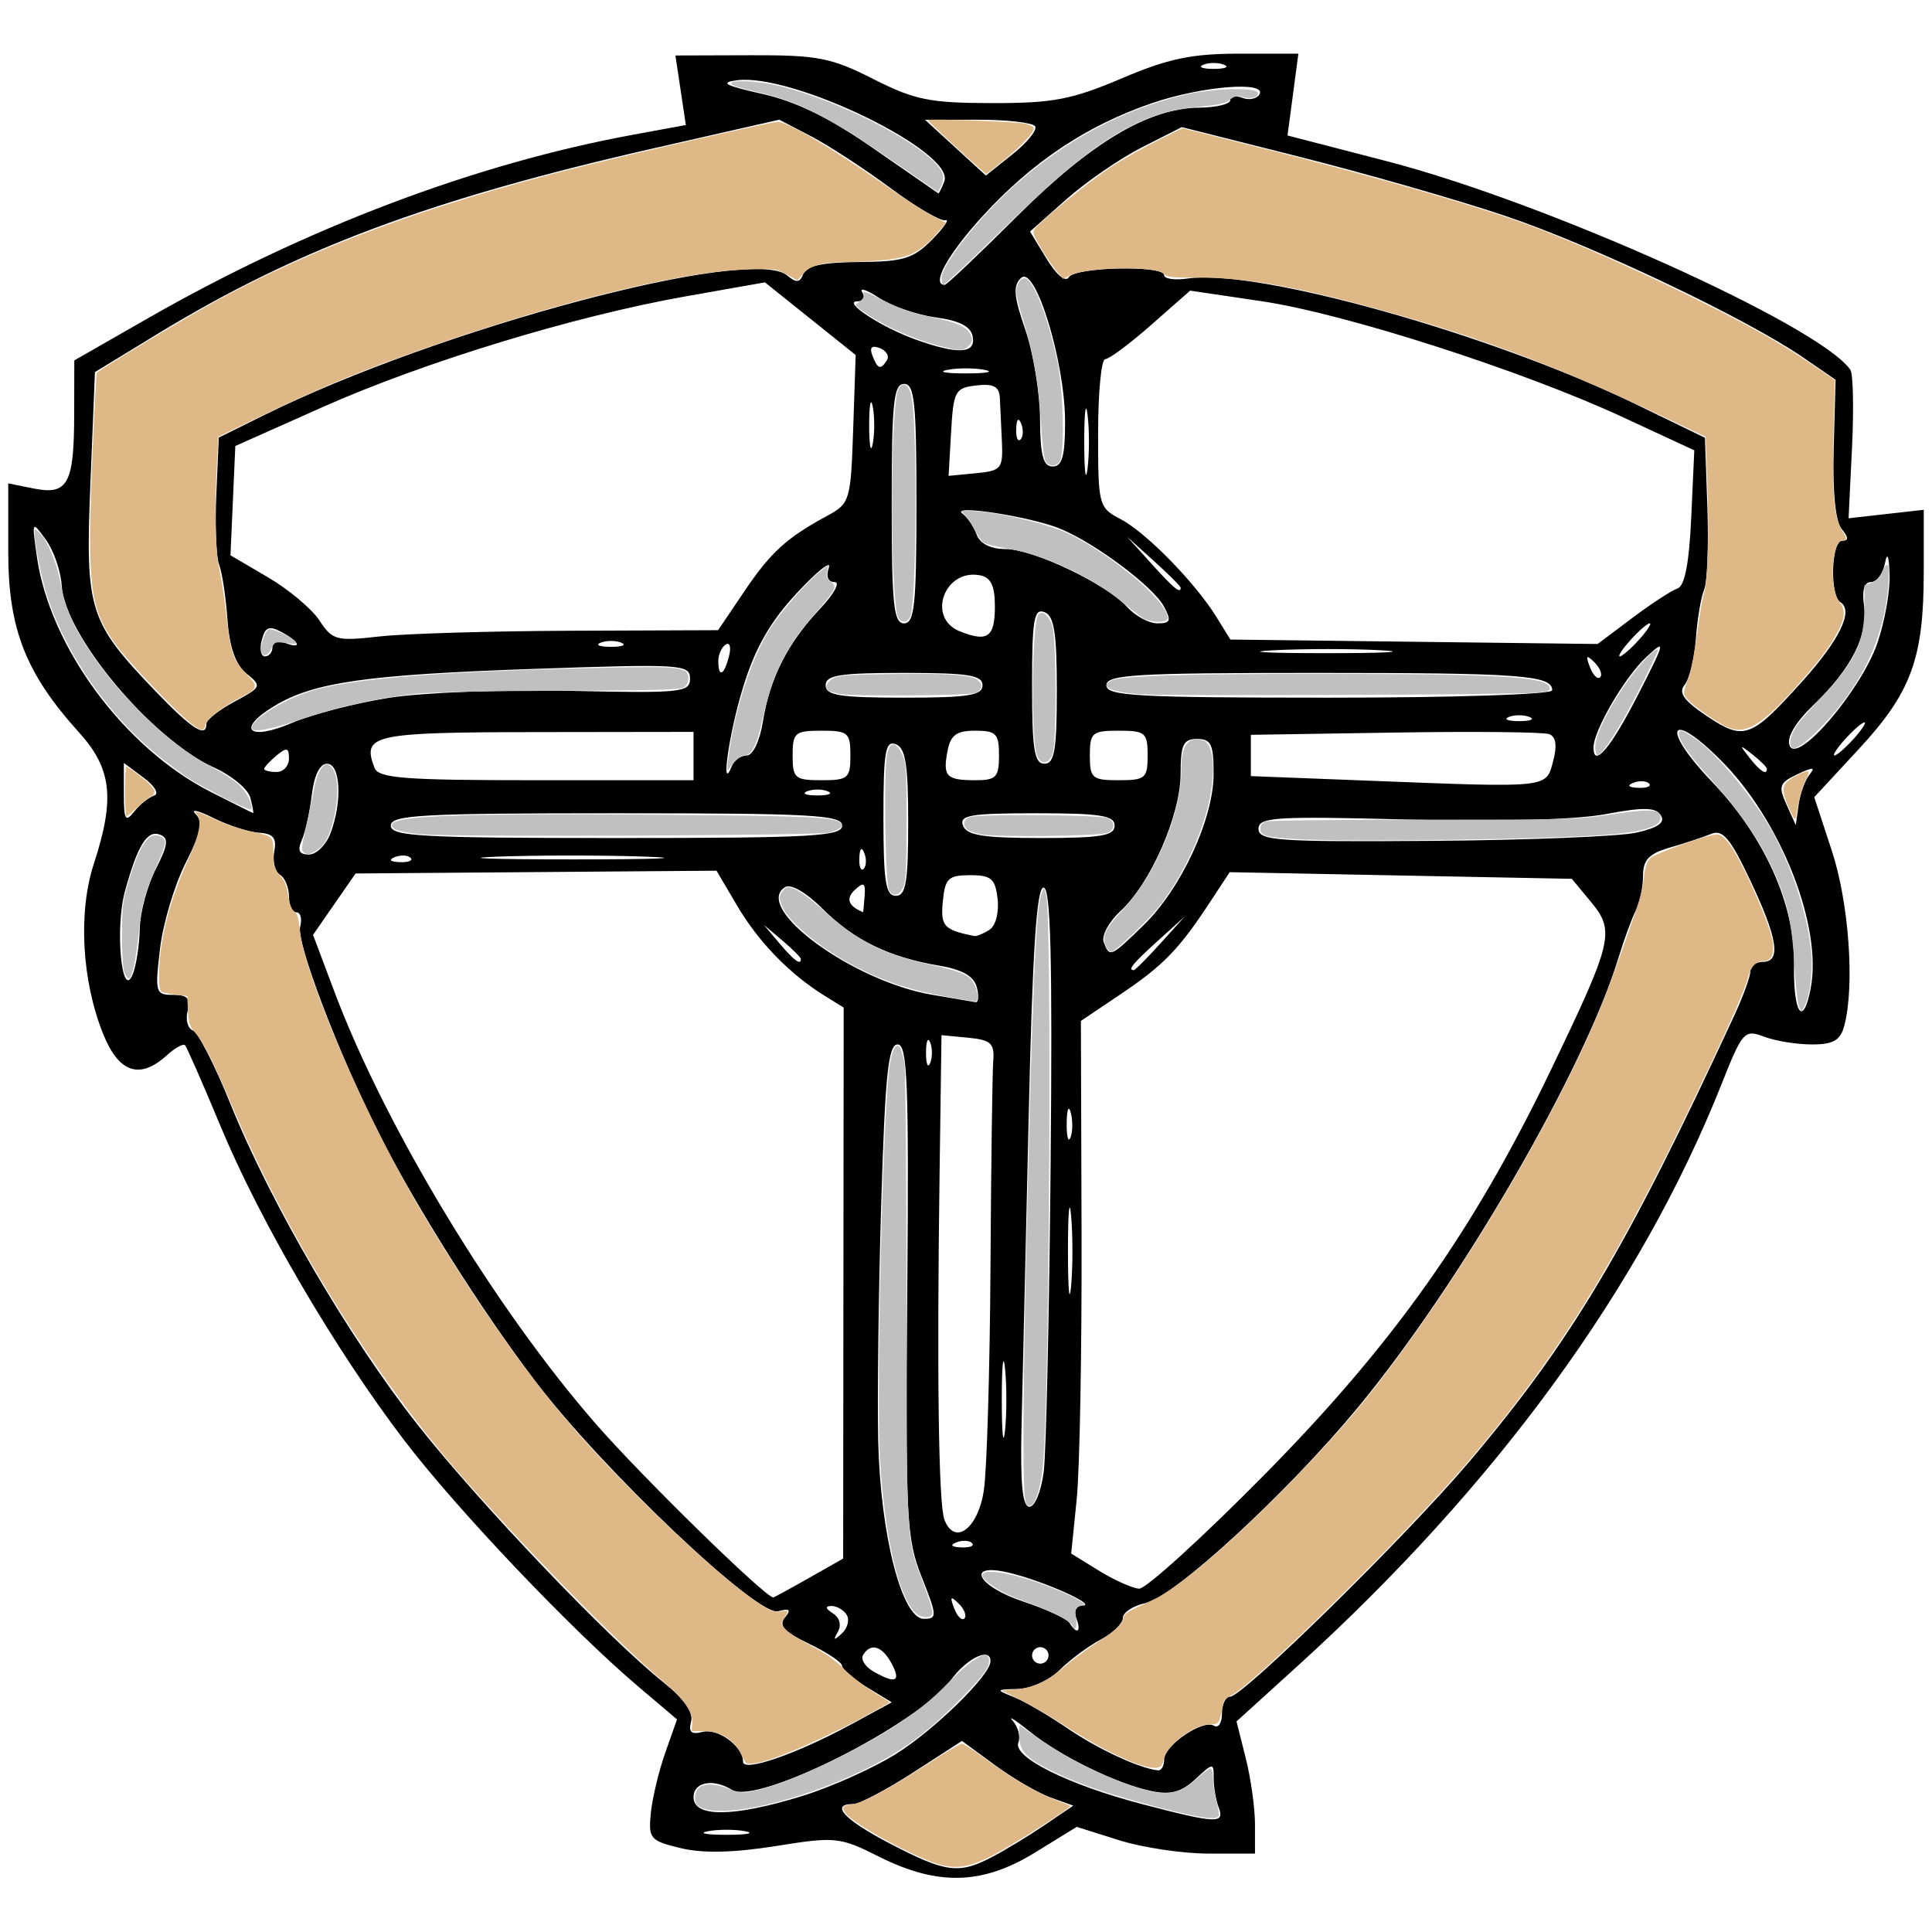 <svg xmlns="http://www.w3.org/2000/svg" width="200" height="200" version="1.1" viewBox="0 0 312 297.333">
    <g fill="black" stroke-width="1.333">
        <path d="m 142,292.521 c -6.419,-3.215 -7.04,-3.279 -16.73,-1.733 -6.81,1.086 -11.767,1.196 -15.333,0.338 -4.949,-1.19 -5.244,-1.534 -4.836,-5.649 0.239,-2.41 1.289,-6.802 2.333,-9.761 l 1.898,-5.38 -6.333,-5.374 C 92.173,255.773 73.693,236.315 65.206,225.166 54.116,210.597 41.998,189.877 35.673,174.667 32.776,167.7 30.168,161.754 29.878,161.453 c -0.29,-0.301 -1.629,0.449 -2.975,1.667 -4.342,3.93 -7.714,2.792 -10.233,-3.453 C 13.205,151.073 12.594,139.989 15.155,132.159 18.593,121.646 18.054,116.806 12.797,110.987 4.145,101.41 1.333,94.26 1.333,81.835 V 70.733 l 4.135,0.827 C 10.932,72.653 11.954,70.801 11.98,59.767 L 12,50.867 23.912,44.05 C 49.395,29.468 76.688,19.133 102.067,14.457 l 8.691,-1.601 -0.842,-5.615 -0.842,-5.615 12.155,-0.038 c 10.82,-0.034 12.995,0.387 19.796,3.837 6.672,3.384 9.103,3.877 19.168,3.892 9.853,0.014 12.892,-0.564 20.927,-3.983 7.522,-3.201 11.313,-4 18.978,-4 h 9.578 l -0.876,6.605 -0.876,6.605 5.038,1.305 c 2.771,0.718 7.738,2.005 11.038,2.861 25.815,6.696 69.869,26.526 74.819,33.678 0.45,0.651 0.569,6.311 0.264,12.579 l -0.555,11.395 6.07,-0.684 6.07,-0.684 v 10.015 c 0,13.977 -2.004,19.457 -10.454,28.584 l -7.231,7.81 2.843,8.66 c 2.772,8.445 3.722,21.854 2.002,28.27 -0.629,2.347 -1.767,3 -5.228,3 -2.433,0 -5.913,-0.566 -7.733,-1.258 -3.155,-1.2 -3.473,-0.844 -6.853,7.667 -13.008,32.754 -36.414,64.87 -68.504,94 l -9.826,8.919 1.492,5.927 c 0.821,3.26 1.492,8.061 1.492,10.67 v 4.743 h -7.549 c -4.152,0 -10.629,-0.971 -14.392,-2.157 l -6.842,-2.157 -6.756,4.157 c -8.474,5.214 -15.681,5.408 -25.127,0.678 z m 18.029,0.131 c 2.143,-1.108 6.012,-3.45 8.596,-5.204 l 4.699,-3.189 -3.663,-1.314 c -2.014,-0.723 -6.058,-3.074 -8.986,-5.224 l -5.323,-3.91 -7.884,5.095 c -4.336,2.802 -8.69,5.095 -9.677,5.095 -3.807,0 -1.48,2.519 5.873,6.358 8.996,4.697 11.135,4.997 16.363,2.294 z m -39.696,-4.259 c -1.65,-0.318 -4.35,-0.318 -6,0 -1.65,0.318 -0.3,0.578 3,0.578 3.3,0 4.65,-0.26 3,-0.578 z m 76.476,-3.835 C 196.364,283.398 196,281.274 196,279.839 c 0,-2.545 -0.073,-2.542 -2.962,0.15 -2.218,2.066 -3.977,2.553 -7,1.936 -5.622,-1.147 -14.755,-5.608 -19.797,-9.667 -2.333,-1.879 -3.538,-2.632 -2.679,-1.674 0.859,0.958 1.26,2.531 0.889,3.496 -0.904,2.356 8.057,6.807 20.011,9.941 11.983,3.141 13.369,3.202 12.347,0.538 z m -67.283,-1.843 c 4.661,-1.44 11.474,-4.492 15.14,-6.782 6.193,-3.867 15.168,-12.637 15.283,-14.933 0.12,-2.405 -3.691,-0.672 -6.309,2.869 -5.388,7.288 -31.361,20.364 -35.441,17.843 C 115.167,279.837 112,280.439 112,282.889 c 0,3.312 6.452,3.247 17.526,-0.175 z m 7.935,-11.58 6.543,-3.561 -4.002,-2.434 c -2.201,-1.339 -4.009,-2.893 -4.018,-3.454 -0.008,-0.561 -2.404,-2.164 -5.323,-3.562 -4.007,-1.92 -4.965,-2.956 -3.909,-4.228 1.063,-1.28 0.792,-1.527 -1.128,-1.025 -3.31,0.866 -28.221,-22.765 -39.193,-37.177 C 77.692,204.211 67.122,187.456 61.113,175.559 54.639,162.741 47.824,144.825 48.474,142.333 48.809,141.05 48.54,140 47.875,140 c -0.665,0 -1.209,-1.165 -1.209,-2.588 0,-1.423 -0.657,-2.994 -1.459,-3.49 -0.802,-0.496 -1.214,-2.181 -0.915,-3.746 0.417,-2.182 -0.151,-2.887 -2.442,-3.03 -1.642,-0.102 -4.978,-1.18 -7.413,-2.395 -2.435,-1.215 -3.714,-1.495 -2.841,-0.622 1.227,1.227 0.853,3.036 -1.65,7.974 -1.78,3.513 -3.629,9.727 -4.109,13.808 -0.831,7.069 -0.73,7.421 2.134,7.421 2.316,0 2.851,0.592 2.331,2.581 -0.371,1.419 0.01,2.843 0.846,3.164 0.837,0.321 3.547,5.61 6.023,11.753 6.544,16.234 19.279,38.037 30.473,52.172 10.166,12.836 30.643,34.275 39.458,41.312 3.332,2.659 4.895,4.874 4.502,6.377 -0.445,1.703 0.035,2.136 1.848,1.662 2.492,-0.652 6.545,2.336 6.545,4.824 0,1.739 8.686,-1.268 17.461,-6.044 z M 188,276.82 c 0,-2.292 6.272,-6.555 8.038,-5.463 0.713,0.44 1.296,-0.435 1.296,-1.945 0,-1.51 0.592,-2.745 1.315,-2.745 2.054,0 28.332,-25.803 38.528,-37.832 16.64,-19.632 25.503,-34.551 42.958,-72.314 1.393,-3.014 2.533,-6.164 2.533,-7 0,-0.836 0.9,-1.521 2,-1.521 3.006,0 2.433,-3.747 -2.01,-13.139 -3.244,-6.857 -4.451,-8.291 -6.332,-7.522 -1.278,0.523 -4.274,1.514 -6.657,2.202 -3.379,0.976 -4.333,1.975 -4.333,4.54 0,1.809 -0.526,4.331 -1.17,5.604 -0.643,1.273 -1.901,4.715 -2.794,7.649 -5.502,18.062 -25.522,52.608 -42.095,72.64 -11.441,13.829 -29.608,30.562 -34.274,31.569 -2.017,0.435 -3.667,1.515 -3.667,2.399 0,0.884 -1.613,2.459 -3.584,3.5 -1.971,1.041 -4.944,3.242 -6.606,4.892 -1.662,1.65 -4.699,3.038 -6.749,3.085 -3.619,0.082 -3.638,0.12 -0.661,1.315 1.686,0.677 5.586,2.95 8.667,5.051 4.924,3.359 11.61,6.463 14.6,6.778 0.55,0.058 1,-0.726 1,-1.741 z m -44,-15.487 c -1.534,-2.866 -3.371,-3.429 -4.616,-1.415 -0.425,0.688 0.289,1.87 1.588,2.626 3.622,2.109 4.596,1.719 3.028,-1.211 z m 25.333,-1.333 c 0,-0.733 -0.6,-1.333 -1.333,-1.333 -0.733,0 -1.333,0.6 -1.333,1.333 0,0.733 0.6,1.333 1.333,1.333 0.733,0 1.333,-0.6 1.333,-1.333 z m -32.595,-6.551 c -0.493,-0.797 -1.61,-1.44 -2.484,-1.429 -1.044,0.013 -0.959,0.419 0.25,1.184 1.088,0.689 1.416,1.904 0.804,2.98 -0.799,1.405 -0.653,1.465 0.646,0.265 0.924,-0.853 1.276,-2.203 0.784,-3 z m 37.077,0.55 c -0.446,-1.163 -0.011,-2.022 1.042,-2.052 2.388,-0.069 -6.335,-3.961 -11.857,-5.29 -7.199,-1.733 -5.272,2.15 2.318,4.671 3.658,1.215 6.993,2.763 7.412,3.44 1.204,1.948 1.931,1.433 1.086,-0.769 z m -24.956,-6.619 c -2.486,-6.259 -2.645,-9.403 -2.342,-46.381 0.273,-33.366 0.027,-39.667 -1.552,-39.667 -1.521,0 -2.024,4.859 -2.656,25.667 -0.429,14.117 -0.648,31.367 -0.488,38.333 0.349,15.178 3.83,28.762 7.371,28.762 2.18,0 2.158,-0.445 -0.332,-6.714 z m 5.972,4.263 c -1.317,-1.307 -1.47,-1.154 -0.746,0.746 0.501,1.315 1.246,2.055 1.657,1.644 0.411,-0.411 8.6e-4,-1.486 -0.91,-2.391 z m -24.22,-4.131 5.551,-3.153 0.043,-44.489 0.043,-44.489 -3.125,-1.94 c -5.588,-3.469 -10.627,-8.658 -14.055,-14.471 l -3.358,-5.696 -29.144,0.225 -29.144,0.225 -3.435,4.957 -3.435,4.957 3.453,9.18 c 8.258,21.955 25.961,51.197 42.325,69.914 7.492,8.57 27.07,27.718 28.532,27.908 0.108,0.014 2.695,-1.393 5.748,-3.128 z m 73.41,-16.514 c 21.031,-21.297 33.922,-39.503 46.493,-65.667 9.955,-20.719 10.326,-22.287 6.392,-27.038 l -3.068,-3.705 -27.627,-0.537 -27.627,-0.537 -3.226,4.909 c -4.976,7.572 -7.503,10.169 -14.414,14.817 l -6.388,4.296 0.106,34.231 c 0.058,18.827 -0.294,38.181 -0.784,43.008 l -0.89,8.777 4.505,2.779 c 2.478,1.529 5.387,2.829 6.464,2.89 1.077,0.061 10.106,-8.14 20.063,-18.223 z m -47.05,10.861 c -0.443,-0.443 -1.593,-0.49 -2.556,-0.105 -1.064,0.426 -0.748,0.742 0.806,0.806 1.406,0.058 2.193,-0.257 1.75,-0.7 z m 1.916,-8.545 c 0.488,-3.29 0.969,-19.483 1.067,-35.983 0.099,-16.5 0.299,-31.5 0.445,-33.333 0.227,-2.85 -0.36,-3.394 -4.045,-3.75 l -4.312,-0.416 -0.31,22.416 c -0.449,32.47 -0.159,53.385 0.776,55.82 1.655,4.313 5.453,1.482 6.379,-4.755 z m 9.666,-2.983 c 0.395,-3.117 0.898,-25.617 1.118,-50 C 169.97,147.287 169.677,136 168.521,136 c -1.122,0 -1.786,10.244 -2.399,37 -0.466,20.35 -0.984,42.851 -1.152,50.001 -0.218,9.326 0.144,13.001 1.281,13 0.872,-7.2e-4 1.908,-2.551 2.302,-5.668 z m -6.25,-16.667 c -0.288,-2.75 -0.523,-0.5 -0.523,5 0,5.5 0.235,7.75 0.523,5 0.288,-2.75 0.288,-7.25 0,-10 z M 172.976,189 c -0.281,-3.117 -0.51,-0.567 -0.51,5.667 0,6.233 0.23,8.783 0.51,5.667 0.281,-3.117 0.281,-8.217 0,-11.333 z m -0.052,-16.641 C 172.586,171.061 172.287,171.8 172.26,174 c -0.027,2.2 0.249,3.261 0.615,2.359 0.365,-0.903 0.387,-2.703 0.05,-4 z M 150.216,161 c -0.37,-0.917 -0.673,-0.167 -0.673,1.667 0,1.833 0.303,2.583 0.673,1.667 0.37,-0.917 0.37,-2.417 0,-3.333 z m 142.185,-8.667 c 1.95,-10.033 -4.793,-27.181 -14.51,-36.899 -8.407,-8.408 -9.739,-5.202 -1.437,3.462 8.468,8.838 13.423,19.835 13.263,29.437 -0.133,7.987 1.451,10.347 2.684,4 z m -134.657,-0.238 c -0.466,-1.783 -2.328,-2.851 -6.073,-3.484 -8.12,-1.372 -13.75,-4.112 -18.775,-9.136 -2.645,-2.645 -5.178,-4.126 -6.091,-3.561 -5.355,3.309 10.905,15.233 23.731,17.403 3.371,0.57 6.523,1.107 7.005,1.194 0.481,0.086 0.573,-1 0.203,-2.415 z M 22.573,142.615 c 0.052,-2.595 1.212,-6.912 2.579,-9.593 1.997,-3.916 2.132,-5.011 0.687,-5.566 -2.075,-0.796 -3.622,1.705 -5.666,9.16 -1.637,5.972 -0.493,17.875 1.282,13.336 0.563,-1.44 1.066,-4.741 1.117,-7.336 z M 187.417,145 191.333,140.667 187,144.583 c -4.039,3.65 -4.946,4.751 -3.916,4.751 0.229,0 2.179,-1.95 4.333,-4.333 z m -58.084,2.54 c 0,-0.253 -1.35,-1.603 -3,-3 l -3,-2.54 2.54,3 c 2.387,2.819 3.46,3.607 3.46,2.54 z m 55.327,-5.446 c 6.083,-5.908 11.31,-17.18 11.327,-24.427 0.011,-4.782 -0.403,-5.667 -2.654,-5.667 -2.246,0 -2.669,0.893 -2.68,5.667 -0.015,6.651 -4.845,17.66 -9.714,22.142 -1.877,1.728 -3.093,3.978 -2.7,5 0.969,2.526 1.067,2.485 6.421,-2.715 z m -24.887,0.741 c 1.007,-0.639 1.583,-2.79 1.333,-4.98 C 160.73,134.558 160.087,134 156.667,134 c -3.516,0 -4.05,0.511 -4.409,4.221 -0.39,4.024 0.141,4.61 5.076,5.604 0.367,0.074 1.465,-0.372 2.44,-0.99 z m -20.142,-5.475 c 0.161,-2.131 -0.142,-2.324 -1.569,-1 -1.524,1.414 -1.08,2.631 1.32,3.62 0.027,0.011 0.139,-1.168 0.248,-2.62 z m 7.035,-11.884 c 0,-9.31 -0.43,-12.022 -2,-12.625 -1.691,-0.649 -2,1.183 -2,11.857 0,10.333 0.363,12.625 2,12.625 1.628,0 2,-2.206 2,-11.857 z m -7.089,4.941 c -0.426,-1.064 -0.742,-0.748 -0.806,0.806 -0.058,1.406 0.257,2.193 0.7,1.75 0.443,-0.443 0.49,-1.593 0.105,-2.556 z m -73.272,0.778 C 65.862,130.751 64.713,130.704 63.75,131.089 c -1.064,0.426 -0.748,0.742 0.806,0.806 1.406,0.058 2.193,-0.257 1.75,-0.7 z m 37.96,-0.189 c -6.82,-0.242 -17.62,-0.241 -24,0.003 -6.38,0.244 -0.799,0.442 12.401,0.441 13.2,-0.001 18.42,-0.201 11.599,-0.443 z M 53.366,127.247 C 55.306,122.144 55.001,116 52.807,116 c -1.155,0 -2.084,1.894 -2.451,5 -0.325,2.75 -1.052,6.05 -1.616,7.333 -0.741,1.688 -0.423,2.333 1.151,2.333 1.197,0 2.761,-1.539 3.476,-3.42 z M 264.293,127.124 c 3.479,-0.789 4.649,-1.622 3.92,-2.793 -0.813,-1.305 -2.763,-1.346 -8.96,-0.185 -4.864,0.911 -17.201,1.244 -31.968,0.863 -21.439,-0.553 -24.047,-0.388 -24.046,1.519 0.001,1.902 3.111,2.116 28.048,1.93 15.425,-0.115 30.278,-0.715 33.005,-1.333 z M 136,126 c 0,-1.729 -4.938,-2 -36.444,-2 -31.506,0 -36.444,0.271 -36.444,2 0,1.729 4.938,2 36.444,2 C 131.062,128 136,127.729 136,126 Z m 44,0 c 0,-1.637 -2.292,-2 -12.625,-2 -10.674,0 -12.506,0.309 -11.857,2 0.603,1.57 3.315,2 12.625,2 C 177.794,128 180,127.628 180,126 Z M 24.877,121.153 c 0.871,-0.275 0.145,-1.53 -1.667,-2.882 L 20,115.876 v 4.984 c 0,4.219 0.256,4.661 1.667,2.882 0.917,-1.156 2.361,-2.32 3.21,-2.588 z m 267.348,-3.407 c 1.005,-1.224 0.554,-1.234 -1.967,-0.044 -2.901,1.369 -3.1,1.92 -1.764,4.878 l 1.506,3.335 0.461,-3.291 c 0.254,-1.81 1.047,-4.005 1.764,-4.878 z M 40.426,121.483 C 40.064,120.099 37.424,117.91 34.561,116.619 24.567,112.112 10.454,95.269 9.969,87.268 9.826,84.913 8.673,81.565 7.408,79.827 5.13,76.698 5.116,76.727 5.973,82.667 8.072,97.202 20.113,113.473 34,120.539 c 3.667,1.866 6.76,3.407 6.875,3.426 0.115,0.019 -0.088,-1.098 -0.45,-2.482 z m 93.241,-1.033 c -0.917,-0.37 -2.417,-0.37 -3.333,0 -0.917,0.37 -0.167,0.673 1.667,0.673 1.833,0 2.583,-0.303 1.667,-0.673 z m 117.151,-4.862 c 0.665,-2.506 0.458,-3.95 -0.625,-4.366 -0.89,-0.342 -12.098,-0.457 -24.906,-0.255 L 202,111.333 V 114.667 118 l 19.333,0.752 c 29.069,1.131 28.323,1.211 29.484,-3.164 z m 15.488,3.606 c -0.443,-0.443 -1.593,-0.49 -2.556,-0.105 -1.064,0.426 -0.748,0.742 0.806,0.806 1.406,0.058 2.193,-0.257 1.75,-0.7 z M 112,114.763 v -3.903 l -25.425,0.034 c -26.478,0.036 -28.152,0.406 -26.092,5.772 0.645,1.681 4.817,2 26.143,2 H 112 Z m 25.333,-0.097 c 0,-3.683 -0.37,-4 -4.667,-4 -4.296,0 -4.667,0.317 -4.667,4 0,3.683 0.37,4 4.667,4 4.296,0 4.667,-0.317 4.667,-4 z m 24,0 c 0,-3.52 -0.462,-4 -3.845,-4 -3.032,0 -3.978,0.698 -4.476,3.302 -0.783,4.098 -0.203,4.698 4.543,4.698 3.309,0 3.778,-0.497 3.778,-4 z m 24,0 c 0,-3.683 -0.37,-4 -4.667,-4 -4.296,0 -4.667,0.317 -4.667,4 0,3.683 0.37,4 4.667,4 4.296,0 4.667,-0.317 4.667,-4 z m -138.667,0.503 c 0,-1.772 -0.362,-1.863 -2,-0.503 -1.1,0.913 -2,1.886 -2,2.163 0,0.277 0.9,0.503 2,0.503 1.1,0 2,-0.973 2,-2.163 z m 73.941,-0.503 c 0.981,0 2.094,-2.348 2.594,-5.473 1.117,-6.988 4.023,-12.728 9.21,-18.193 2.262,-2.383 3.33,-4.333 2.375,-4.333 -1.072,0 -1.43,-0.893 -0.933,-2.333 0.442,-1.283 -1.884,0.564 -5.17,4.106 -4.321,4.657 -6.718,8.848 -8.662,15.14 -2.313,7.487 -3.734,17.536 -1.804,12.754 0.37,-0.917 1.446,-1.667 2.391,-1.667 z m 164.726,2.163 c 0,-0.277 -1.05,-1.327 -2.333,-2.333 -2.115,-1.659 -2.162,-1.611 -0.503,0.503 1.742,2.221 2.837,2.927 2.837,1.83 z M 170.667,104.143 c 0,-9.31 -0.43,-12.022 -2,-12.625 -1.691,-0.649 -2,1.183 -2,11.857 0,10.333 0.363,12.625 2,12.625 1.628,0 2,-2.206 2,-11.857 z m 93.892,0.66 c 4.423,-8.654 4.499,-9.009 1.275,-6 -3.482,3.249 -8.5,11.863 -8.5,14.589 0,3.397 2.8,0.068 7.225,-8.589 z m 38.645,-8.358 c 1.172,-3.439 2.049,-8.396 1.949,-11.015 -0.119,-3.112 -0.382,-3.723 -0.759,-1.762 -0.318,1.65 -1.332,3 -2.254,3 -1.087,0 -1.479,1.344 -1.115,3.824 0.697,4.749 -2.052,10.154 -8.139,16.004 -2.97,2.854 -4.386,5.253 -3.879,6.573 1.216,3.17 11.594,-8.98 14.198,-16.623 z M 299.333,112 c 1.327,-1.467 2.113,-2.667 1.747,-2.667 -0.367,0 -1.753,1.2 -3.08,2.667 -1.327,1.467 -2.113,2.667 -1.747,2.667 0.367,0 1.753,-1.2 3.08,-2.667 z M 62.815,105.36 c 5.433,-0.861 18.545,-1.366 29.235,-1.127 18.004,0.403 19.383,0.261 19.381,-1.989 -0.002,-2.285 -1.409,-2.375 -24.716,-1.576 -27.568,0.945 -36.077,2.157 -42.481,6.052 -6.175,3.755 -4.052,5.679 2.954,2.676 3.177,-1.362 10.209,-3.178 15.628,-4.036 z m 228.196,-2.616 c 6.101,-6.786 8.37,-11.479 6.198,-12.822 -1.746,-1.079 -1.489,-9.923 0.288,-9.923 1.066,0 1.041,-0.549 -0.087,-1.908 -1.003,-1.209 -1.473,-5.974 -1.283,-13 l 0.301,-11.092 -5.214,-3.588 C 281.965,44.047 257.045,32.213 242.885,27.462 235.306,24.919 220.497,20.669 209.977,18.017 l -19.127,-4.822 -6.425,3.257 c -3.534,1.791 -9.049,5.586 -12.256,8.433 l -5.831,5.176 2.684,4.413 c 1.58,2.599 3.051,3.819 3.576,2.969 C 173.632,35.772 188,35.453 188,37.102 c 0,0.606 1.73,0.849 3.844,0.538 11.13,-1.634 48.944,8.964 72.156,20.221 l 11.333,5.497 0.391,11.209 c 0.215,6.165 -0.019,12.159 -0.52,13.321 -0.501,1.161 -1.102,4.72 -1.336,7.908 -0.234,3.188 -1.054,6.555 -1.822,7.48 -1.044,1.258 -0.131,2.532 3.611,5.041 5.979,4.008 7.104,3.6 15.352,-5.574 z M 33.333,109.543 c 0,-0.618 2.039,-2.221 4.53,-3.563 4.392,-2.365 4.451,-2.504 1.943,-4.543 -1.771,-1.44 -2.742,-4.208 -3.076,-8.77 -0.268,-3.667 -0.872,-7.626 -1.341,-8.799 -0.469,-1.173 -0.674,-6.273 -0.455,-11.333 l 0.399,-9.201 7.333,-3.634 C 70.854,45.732 121.224,32.263 127.083,37.126 c 1.532,1.271 2.088,1.221 2.648,-0.24 0.496,-1.292 3.204,-1.866 8.999,-1.907 7.166,-0.051 8.762,-0.539 11.78,-3.601 1.92,-1.948 2.89,-3.364 2.157,-3.146 -0.733,0.218 -4.741,-2.132 -8.905,-5.223 -4.164,-3.091 -9.9,-6.833 -12.746,-8.316 l -5.174,-2.697 -20.085,4.574 C 69.388,24.853 47.872,32.902 25.333,46.655 l -10,6.102 -0.733,17.954 c -0.84,20.562 -0.284,22.331 10.553,33.621 5.861,6.106 8.18,7.583 8.18,5.21 z M 247,108.45 c -0.917,-0.37 -2.417,-0.37 -3.333,0 -0.917,0.37 -0.167,0.673 1.667,0.673 1.833,0 2.583,-0.303 1.667,-0.673 z m -88.333,-5.117 c 0,-1.637 -2.296,-2 -12.667,-2 -10.37,0 -12.667,0.363 -12.667,2 0,1.637 2.296,2 12.667,2 10.37,0 12.667,-0.363 12.667,-2 z m 92,0.809 c 0,-2.439 -5.02,-2.809 -38.109,-2.809 -29.236,0 -33.891,0.275 -33.891,2 0,1.728 4.889,2 36,2 20.236,0 36,-0.521 36,-1.191 z m 6.832,-4.498 c -1.317,-1.307 -1.47,-1.154 -0.746,0.746 0.501,1.315 1.246,2.055 1.657,1.644 0.411,-0.411 8.5e-4,-1.486 -0.91,-2.391 z M 117.72,98.665 c 0.384,-1.468 0.154,-2.332 -0.511,-1.921 C 116.544,97.154 116,98.355 116,99.412 c 0,2.76 0.906,2.366 1.72,-0.747 z M 44,97.191 c 0,-0.812 0.9,-1.131 2,-0.709 2.845,1.092 2.479,-0.132 -0.519,-1.737 -2.029,-1.086 -2.654,-0.836 -3.209,1.286 -0.379,1.449 -0.145,2.635 0.519,2.635 C 43.456,98.667 44,98.002 44,97.191 Z m 179.055,0.49 c -4.553,-0.26 -12.353,-0.261 -17.333,-0.004 -4.981,0.257 -1.255,0.47 8.278,0.472 9.533,0.002 13.608,-0.208 9.055,-0.468 z m 41.611,-1.681 c 1.327,-1.467 2.113,-2.667 1.747,-2.667 -0.367,0 -1.753,1.2 -3.08,2.667 -1.327,1.467 -2.113,2.667 -1.747,2.667 0.367,0 1.753,-1.2 3.08,-2.667 z m -164.333,0.45 c -0.917,-0.37 -2.417,-0.37 -3.333,0 -0.917,0.37 -0.167,0.673 1.667,0.673 1.833,0 2.583,-0.303 1.667,-0.673 z m 170.569,-8.751 c 1.164,-0.388 1.884,-4.105 2.217,-11.442 l 0.494,-10.867 -11.371,-5.278 c -16.343,-7.585 -45.025,-16.805 -58.477,-18.798 l -11.569,-1.714 -6.286,5.533 c -3.457,3.043 -6.801,5.533 -7.431,5.533 -0.63,0 -1.146,5.385 -1.146,11.966 0,11.698 0.082,12.009 3.667,13.89 4.101,2.152 12.013,10.24 15.443,15.785 l 2.252,3.641 29.653,0.359 29.653,0.359 5.59,-4.197 c 3.074,-2.308 6.365,-4.455 7.313,-4.771 z m -178.586,6.827 23.65,-0.089 4.197,-6.219 c 4.297,-6.367 6.83,-8.678 13.444,-12.265 3.654,-1.982 3.786,-2.423 4.175,-14 l 0.402,-11.954 -7.325,-5.867 -7.325,-5.867 -12.767,2.255 C 92.789,43.696 68.422,51.131 52,58.452 l -14,6.241 -0.391,8.826 -0.391,8.826 6.067,3.556 c 3.337,1.956 7.074,5.093 8.305,6.971 2.089,3.189 2.73,3.36 9.657,2.579 4.08,-0.46 18.061,-0.877 31.068,-0.926 z m 68.35,-3.952 c 0,-3.307 -0.65,-4.662 -2.397,-4.999 -5.768,-1.111 -8.658,6.888 -3.269,9.046 4.491,1.798 5.667,0.958 5.667,-4.047 z M 148,74 c 0,-16.296 -0.314,-19.333 -2,-19.333 -1.686,0 -2,3.037 -2,19.333 0,16.296 0.314,19.333 2,19.333 1.686,0 2,-3.037 2,-19.333 z m 39.978,16.625 c -1.704,-3.184 -10.932,-10.126 -16.666,-12.537 -4.667,-1.962 -18.004,-4.042 -15.881,-2.476 0.787,0.58 1.818,2.105 2.291,3.388 0.543,1.471 2.258,2.333 4.641,2.333 4.475,0 16.276,5.619 19.664,9.363 1.313,1.45 3.515,2.637 4.893,2.637 2.107,0 2.275,-0.432 1.057,-2.709 z m 2.689,-3.042 c 0,-0.229 -1.95,-2.179 -4.333,-4.333 L 182,79.333 l 3.916,4.333 c 3.65,4.039 4.751,4.946 4.751,3.916 z M 175.631,59.667 c -0.296,-2.383 -0.538,-0.433 -0.538,4.333 0,4.767 0.242,6.717 0.538,4.333 0.296,-2.383 0.296,-6.283 0,-8.667 z m -13.832,4.333 c -0.111,-2.567 -0.26,-5.757 -0.333,-7.089 -0.1,-1.832 -1.025,-2.319 -3.799,-2 -3.427,0.394 -3.693,0.886 -4.073,7.512 l -0.406,7.09 4.406,-0.423 c 4.112,-0.395 4.393,-0.735 4.205,-5.09 z M 172,60.807 c 0,-9.689 -4.804,-25.407 -7.108,-23.255 -1.328,1.241 -1.191,2.931 0.677,8.335 1.289,3.728 2.363,10.229 2.387,14.446 0.034,5.907 0.503,7.667 2.044,7.667 1.531,0 2,-1.688 2,-7.193 z m -31.059,-2.474 c -0.318,-1.65 -0.578,-0.3 -0.578,3 0,3.3 0.26,4.65 0.578,3 0.318,-1.65 0.318,-4.35 0,-6 z m 23.97,2.75 c -0.426,-1.064 -0.742,-0.748 -0.806,0.806 -0.058,1.406 0.257,2.193 0.7,1.75 0.443,-0.443 0.49,-1.593 0.105,-2.556 z M 159,52.392 c -1.65,-0.318 -4.35,-0.318 -6,0 -1.65,0.318 -0.3,0.578 3,0.578 3.3,0 4.65,-0.26 3,-0.578 z m -15.753,-1.586 c 0.406,-0.656 -0.128,-1.526 -1.187,-1.932 -1.284,-0.493 -1.678,-0.095 -1.183,1.194 0.859,2.24 1.348,2.392 2.37,0.738 z m 13.833,-3.806 c -0.31,-1.613 -2.139,-2.56 -5.925,-3.067 -3.012,-0.403 -7.128,-1.816 -9.147,-3.138 -2.019,-1.323 -3.261,-1.743 -2.761,-0.933 0.5,0.809 0.141,1.472 -0.799,1.472 -2.508,0 3.913,4.199 9.447,6.177 6.851,2.449 9.723,2.289 9.185,-0.51 z m 7.158,-19.402 c 11.956,-11.928 21.229,-17.457 29.424,-17.544 2.748,-0.029 4.998,-0.568 5.001,-1.196 0.003,-0.628 0.885,-0.805 1.962,-0.392 1.077,0.413 2.312,0.177 2.745,-0.524 1.385,-2.241 -9.311,-1.381 -17.386,1.397 -10.531,3.623 -19.305,9.482 -27.3,18.23 -5.646,6.178 -8.356,11.097 -6.112,11.097 0.314,0 5.564,-4.981 11.667,-11.069 z m -11.739,-5.643 c 1.81,-4.718 -24.391,-17.496 -33.484,-16.33 -2.858,0.367 -1.94,0.861 4.105,2.21 5.439,1.214 10.866,3.88 18,8.843 5.617,3.908 10.299,7.154 10.404,7.214 0.105,0.06 0.544,-0.812 0.975,-1.936 z m 14.67,-8.887 C 166.806,12.481 162.654,12 157.941,12 h -8.568 l 4.918,4.507 4.918,4.507 4.31,-3.439 c 2.371,-1.892 4.013,-3.92 3.65,-4.507 z m 30.497,-9.951 c -0.917,-0.37 -2.417,-0.37 -3.333,0 -0.917,0.37 -0.167,0.673 1.667,0.673 1.833,0 2.583,-0.303 1.667,-0.673 z"/>
    </g>
    <g fill="burlywood" fill-opacity="1" fill-rule="evenodd" stroke-width="0.365">
        <path d="m 278.912,110.086 c -1.639,-0.739 -5.233,-3.235 -6.272,-4.354 -0.907,-0.978 -0.906,-1.027 0.142,-3.889 0.33,-0.901 0.919,-4.062 1.309,-7.023 0.39,-2.962 0.888,-5.84 1.108,-6.397 0.583,-1.478 0.82,-9.823 0.511,-18.048 l -0.269,-7.169 -4.802,-2.285 c -18.806,-8.951 -30.338,-13.367 -47.193,-18.071 -13.839,-3.863 -22.283,-5.373 -29.905,-5.349 -4.359,0.014 -5.15,-0.072 -5.536,-0.599 -0.926,-1.267 -12.245,-1.156 -14.99,0.147 l -1.352,0.642 -1.05,-1.256 c -0.577,-0.691 -1.714,-2.375 -2.527,-3.742 -1.257,-2.114 -1.405,-2.572 -0.997,-3.064 1.229,-1.48 8.737,-7.605 11.92,-9.722 1.95,-1.297 5.435,-3.298 7.746,-4.446 l 4.201,-2.088 11.871,2.984 c 18.871,4.744 35.439,9.493 43.64,12.509 6.644,2.443 16.287,6.668 25.585,11.21 9.819,4.796 15.032,7.7 20.528,11.434 l 3.732,2.535 -0.22,8.831 c -0.238,9.573 0.098,13.396 1.354,15.429 0.864,1.398 0.885,1.62 0.15,1.62 -1.774,0 -2.255,7.608 -0.621,9.817 1.052,1.423 1.038,2.571 -0.061,4.714 -1.294,2.525 -2.989,4.776 -6.957,9.232 -5.506,6.185 -8.141,7.711 -11.048,6.4 z"/>
        <path d="m 183.286,277.394 c -3.392,-1.32 -6.934,-3.214 -11.324,-6.054 -2.21,-1.43 -5.405,-3.292 -7.101,-4.138 l -3.083,-1.539 2.371,-0.206 c 2.904,-0.252 4.951,-1.218 7.814,-3.687 1.205,-1.04 3.507,-2.745 5.114,-3.789 3.121,-2.028 3.977,-2.824 4.348,-4.045 0.233,-0.768 0.515,-0.939 4.967,-3.014 5.458,-2.544 18.955,-14.914 30.357,-27.821 11.237,-12.72 26.328,-35.93 36.213,-55.697 3.838,-7.675 5.854,-12.421 8.764,-20.638 3.284,-9.272 3.507,-10.013 3.772,-12.56 0.158,-1.523 0.459,-2.384 1.03,-2.956 0.795,-0.795 9.337,-3.844 10.771,-3.844 0.391,0 1.149,0.52 1.684,1.155 1.999,2.376 6.79,13.039 7.305,16.259 0.296,1.853 -0.25,3.041 -1.398,3.041 -1.353,0 -2.155,0.871 -2.676,2.909 -0.567,2.217 -4.178,10.189 -10.543,23.276 -11.724,24.107 -20.766,38.427 -34.323,54.359 -10.327,12.137 -35.508,36.95 -38.745,38.181 -0.526,0.2 -0.95,0.73 -1.079,1.347 -0.667,3.211 -0.637,3.169 -2.229,3.209 -2.649,0.067 -6.928,3.374 -7.404,5.724 -0.207,1.022 -0.42,1.23 -1.33,1.299 -0.596,0.045 -2.069,-0.302 -3.275,-0.771 z"/>
        <path d="m 119.728,276.019 c -1.089,-2.366 -3.321,-3.78 -5.967,-3.78 h -2.069 l 0.099,-1.233 c 0.152,-1.895 -1.33,-4.005 -4.924,-7.009 C 99.892,258.165 83.306,241.189 73.521,229.867 59.973,214.192 46.224,191.895 37.707,171.789 c -3.286,-7.758 -4.791,-10.767 -6.169,-12.337 -0.918,-1.046 -1.098,-1.584 -1.191,-3.579 l -0.11,-2.348 -1.881,-0.23 c -1.034,-0.126 -2.062,-0.341 -2.283,-0.478 -0.574,-0.355 -0.5,-4.662 0.143,-8.347 0.721,-4.133 2.089,-8.401 4.113,-12.83 1.813,-3.967 2.314,-6.418 1.511,-7.387 -0.448,-0.54 -0.409,-0.574 0.377,-0.325 0.483,0.153 1.861,0.744 3.064,1.313 1.203,0.569 3.436,1.305 4.964,1.637 3.954,0.859 3.869,0.781 3.901,3.547 0.024,2.033 0.173,2.561 1.005,3.549 0.97,1.153 1.099,1.503 1.518,4.107 0.12,0.748 0.516,1.569 0.879,1.826 0.477,0.337 0.717,1.128 0.862,2.841 0.626,7.384 10.962,31.13 20.3,46.637 8.397,13.944 16.699,25.696 24.211,34.272 8.785,10.029 22.936,23.435 29.163,27.628 2.33,1.569 2.893,1.799 3.927,1.605 1.378,-0.259 1.436,-0.152 0.608,1.112 -0.57,0.871 -0.557,0.958 0.274,1.843 0.48,0.511 2.35,1.692 4.154,2.625 2.148,1.109 3.915,2.351 5.114,3.593 1.008,1.044 3.116,2.713 4.686,3.71 l 2.854,1.812 -2.372,1.326 c -7.607,4.254 -16.312,8.076 -19.323,8.485 -1.533,0.208 -1.552,0.197 -2.276,-1.377 z"/>
        <path d="M 30.93,109.563 C 28.715,107.942 20.554,99.38 18.569,96.595 14.533,90.931 14.074,87.292 14.882,67.342 c 0.316,-7.797 0.655,-14.308 0.755,-14.469 0.249,-0.404 13.709,-8.529 18.633,-11.248 16.151,-8.92 34.989,-15.9 59.341,-21.988 9.672,-2.418 31.007,-7.29 31.922,-7.29 1.699,0 8.905,4.28 18.486,10.979 2.511,1.756 5.518,3.677 6.681,4.269 l 2.116,1.076 -1.701,1.892 c -2.522,2.805 -4.245,3.676 -8.075,4.078 -1.772,0.186 -4.619,0.343 -6.326,0.347 -3.97,0.011 -5.783,0.496 -6.981,1.868 l -0.954,1.092 -1.786,-0.965 c -1.741,-0.941 -1.911,-0.961 -6.717,-0.78 -11.397,0.428 -33.333,6.005 -55.802,14.188 -8.045,2.93 -14.308,5.587 -22.404,9.506 l -6.795,3.289 -0.235,4.076 c -0.412,7.157 -0.272,14.482 0.327,17.023 0.305,1.295 0.804,4.5 1.109,7.123 0.815,7.017 1.071,7.763 3.538,10.322 1.703,1.765 1.589,2.164 -0.988,3.474 -2.95,1.5 -5.595,3.528 -5.832,4.472 -0.295,1.175 -0.519,1.164 -2.265,-0.113 z"/>
        <path d="m 154.481,16.516 c -2.54,-2.328 -4.617,-4.326 -4.617,-4.441 0,-0.286 14.118,0.223 15.679,0.565 0.688,0.151 1.313,0.46 1.389,0.687 0.198,0.593 -1.803,2.755 -4.864,5.257 -1.457,1.191 -2.722,2.165 -2.81,2.165 -0.088,0 -2.238,-1.904 -4.777,-4.232 z"/>
        <path d="m 20.191,120.467 c 0,-2.21 0.095,-4.018 0.21,-4.018 0.116,0 1.184,0.749 2.374,1.665 1.327,1.021 2.164,1.939 2.164,2.374 0,0.39 -0.171,0.709 -0.381,0.709 -0.21,0 -1.172,0.74 -2.138,1.644 -0.967,0.904 -1.864,1.644 -1.993,1.644 -0.13,0 -0.236,-1.808 -0.236,-4.018 z"/>
        <path d="m 289.082,123.572 c -1.629,-3.595 -1.478,-4.374 1.099,-5.688 1.98,-1.01 2.248,-0.888 1.459,0.666 -0.6,1.182 -1.211,3.494 -1.618,6.118 -0.082,0.528 -0.343,0.223 -0.941,-1.096 z"/>
        <path d="m 151.718,293.771 c -3.903,-1.077 -13.979,-6.586 -15.18,-8.3 -0.695,-0.992 -0.492,-1.224 1.277,-1.461 1.664,-0.223 6.043,-2.612 12.631,-6.892 2.43,-1.578 4.63,-2.87 4.889,-2.87 0.259,0 1.888,1.053 3.618,2.34 4.069,3.026 8.382,5.565 11.366,6.689 1.306,0.492 2.436,0.956 2.512,1.032 0.253,0.252 -9.9,6.692 -12.892,8.177 -3.468,1.722 -5.492,2.038 -8.221,1.285 z"/>
    </g>
    <g fill="silver" fill-opacity="1" fill-rule="evenodd" stroke-width="0.365">
        <path d="m 178.733,145.695 c -0.909,-1.698 -0.407,-2.883 2.585,-6.098 5.327,-5.725 9.456,-15.581 9.456,-22.57 0,-4.024 1.002,-5.431 3.434,-4.821 1.72,0.432 2.178,4.421 1.103,9.623 -1.302,6.305 -5.255,14.192 -9.316,18.589 -2.269,2.457 -6.1,5.983 -6.5,5.983 -0.211,0 -0.554,-0.318 -0.762,-0.707 z"/>
        <path d="m 183.996,104.779 c -4.681,-0.36 -6.428,-1.202 -4.563,-2.2 1.421,-0.76 11.594,-1.095 33.258,-1.093 29.572,0.002 37.204,0.457 37.547,2.237 0.096,0.496 -0.301,0.643 -2.187,0.813 -3.75,0.337 -60.055,0.551 -64.056,0.243 z"/>
        <path d="m 184.519,92.431 c -0.527,-0.351 -2.188,-1.637 -3.691,-2.859 -4.811,-3.911 -12.465,-7.413 -18.234,-8.341 -1.805,-0.291 -3.529,-0.734 -3.832,-0.985 -0.303,-0.251 -0.886,-1.125 -1.296,-1.942 -0.41,-0.817 -1.084,-1.855 -1.498,-2.307 l -0.753,-0.822 1.251,0.002 c 4.03,0.005 12.929,2.081 16.39,3.824 7.248,3.65 15.726,10.915 15.726,13.477 0,0.833 -2.79,0.802 -4.063,-0.045 z"/>
        <path d="m 167.451,114.622 c -1.02,-2.927 -0.805,-21.676 0.261,-22.743 0.66,-0.66 1.607,0.105 2.198,1.776 0.692,1.956 0.761,18.697 0.085,20.694 -0.606,1.792 -1.963,1.938 -2.544,0.273 z"/>
        <path d="m 135.703,104.754 c -0.857,-0.177 -1.72,-0.422 -1.918,-0.545 -0.653,-0.404 -0.375,-1.248 0.629,-1.906 0.855,-0.56 2.096,-0.665 9.162,-0.779 9.459,-0.152 13.259,0.109 14.343,0.987 0.894,0.724 0.663,1.685 -0.502,2.085 -1.167,0.4 -19.886,0.536 -21.714,0.158 z"/>
        <path d="m 145.143,92.558 c -1.414,-1.704 -1.453,-34.447 -0.044,-37.08 0.679,-1.269 1.606,-0.788 2.063,1.071 1.024,4.163 0.875,33.745 -0.179,35.715 -0.495,0.925 -1.22,1.041 -1.839,0.294 z"/>
        <path d="m 117.561,115.536 c 1.027,-8.269 3.893,-17.061 7.114,-21.818 1.913,-2.826 5.745,-7.17 7.67,-8.694 l 1.439,-1.14 -0.215,1.077 c -0.171,0.853 -0.042,1.199 0.619,1.662 1.074,0.752 0.833,1.219 -2.77,5.353 -4.516,5.182 -6.777,9.78 -8.28,16.841 -0.83,3.897 -1.748,5.806 -2.792,5.806 -0.672,0 -1.453,0.635 -2.47,2.009 -0.495,0.669 -0.522,0.577 -0.314,-1.096 z"/>
        <path d="m 40.646,110.192 c 0,-1.449 5.806,-4.925 10.244,-6.133 7.056,-1.921 20.964,-2.981 46.561,-3.551 12.467,-0.277 13.693,-0.124 13.693,1.712 0,0.718 -0.262,1.196 -0.822,1.499 -0.612,0.331 -5.715,0.459 -19.999,0.502 -11.606,0.035 -20.763,0.225 -23.195,0.482 -5.898,0.624 -12.445,2.08 -18.475,4.11 -5.172,1.741 -8.008,2.229 -8.008,1.379 z"/>
        <path d="m 68.183,127.409 c -3.276,-0.283 -4.89,-0.772 -4.89,-1.484 0,-1.514 9.68,-1.908 41.459,-1.687 25.645,0.178 30.036,0.367 30.999,1.331 0.534,0.534 -0.108,1.082 -1.824,1.557 -1.7,0.471 -60.63,0.725 -65.744,0.283 z"/>
        <path d="m 158.317,127.394 c -0.875,-0.18 -1.82,-0.517 -2.1,-0.749 -0.856,-0.711 -0.606,-1.753 0.496,-2.061 1.688,-0.472 20.951,-0.314 22.099,0.181 1.234,0.532 1.325,1.704 0.183,2.356 -0.99,0.565 -18.147,0.792 -20.677,0.273 z"/>
        <path d="m 143.587,136.47 c -0.648,-1.137 -0.906,-19.955 -0.304,-22.192 0.52,-1.932 1.361,-1.875 2.38,0.162 0.674,1.349 0.731,2.192 0.731,10.958 0,7.737 -0.102,9.699 -0.551,10.588 -0.695,1.378 -1.631,1.578 -2.256,0.483 z"/>
        <path d="m 208.855,128.145 c -4.57,-0.305 -5.296,-0.532 -5.296,-1.651 0,-0.564 0.285,-0.968 0.822,-1.163 0.452,-0.164 11.917,-0.299 25.478,-0.299 24.066,0 24.796,-0.021 30.5,-0.867 6.501,-0.965 8.015,-0.816 7.787,0.767 -0.173,1.203 -2.867,2.048 -7.9,2.478 -9.446,0.807 -43.104,1.288 -51.391,0.735 z"/>
        <path d="m 165.683,235.438 c -0.554,-0.856 -0.537,-15.403 0.048,-40.637 0.992,-42.787 1.539,-55.558 2.476,-57.855 l 0.389,-0.954 0.351,1.278 c 0.921,3.355 0.546,78.998 -0.452,91.278 -0.427,5.252 -1.76,8.517 -2.813,6.89 z"/>
        <path d="m 154.064,153.848 c -6.635,-1.158 -10.642,-2.425 -15.622,-4.939 -5.651,-2.853 -11.078,-7.27 -12.114,-9.86 -0.55,-1.375 -0.552,-1.574 -0.018,-2.388 0.437,-0.667 0.783,-0.83 1.384,-0.652 1.227,0.362 3.113,1.699 5.814,4.122 5.337,4.789 9.284,6.713 17.356,8.462 4.546,0.985 5.899,1.638 6.533,3.156 0.627,1.5 0.648,2.701 0.046,2.649 -0.251,-0.022 -1.772,-0.269 -3.379,-0.55 z"/>
        <path d="m 147.702,253.01 c -2.664,-2.859 -4.779,-12.092 -5.572,-24.327 -0.679,-10.466 0.45,-57.033 1.552,-64.018 0.425,-2.694 1.136,-3.811 1.713,-2.691 0.193,0.375 0.49,1.422 0.659,2.326 0.17,0.904 0.323,17.917 0.341,37.806 0.037,40.552 -0.061,38.894 2.726,46.312 0.811,2.158 1.474,4.25 1.474,4.649 0,1.024 -1.92,0.986 -2.892,-0.057 z"/>
        <path d="m 152.055,37.581 c 0,-2.137 5.929,-9.686 11.662,-14.85 8.267,-7.445 17.794,-12.498 27.951,-14.825 4.349,-0.996 11.264,-1.156 11.442,-0.264 0.15,0.754 -1.066,1.09 -2.478,0.685 -0.838,-0.24 -1.274,-0.144 -2.027,0.449 -0.726,0.571 -1.817,0.834 -4.48,1.079 -4.435,0.408 -7.231,1.121 -10.475,2.671 -6.234,2.98 -11.381,7.094 -22.917,18.319 -4.41,4.291 -8.166,7.801 -8.348,7.801 -0.182,0 -0.331,-0.479 -0.331,-1.065 z"/>
        <path d="M 144.552,18.906 C 134.376,11.88 129.306,9.219 123.381,7.796 c -4.672,-1.122 -5.296,-1.32 -5.296,-1.674 0,-0.594 4.407,-0.384 7.488,0.357 11.033,2.655 25.73,10.597 26.69,14.421 0.12,0.479 -0.008,1.301 -0.284,1.828 l -0.502,0.958 z"/>
        <path d="m 168.826,67.078 c -0.233,-0.435 -0.562,-3.279 -0.732,-6.321 -0.345,-6.178 -1.194,-11.04 -2.863,-16.403 -0.617,-1.983 -1.122,-4.048 -1.122,-4.587 0,-1.294 0.825,-2.399 1.576,-2.11 1.338,0.513 3.61,6.489 5.041,13.256 1.024,4.842 1.26,15.277 0.37,16.351 -0.698,0.842 -1.767,0.755 -2.27,-0.185 z"/>
        <path d="m 153.699,49.002 c -5.378,-1.118 -11.334,-3.715 -14.96,-6.524 -0.704,-0.545 -0.702,-0.562 0.116,-1.135 0.458,-0.321 0.743,-0.811 0.635,-1.092 -0.291,-0.759 0.013,-0.662 3.609,1.149 2.436,1.226 4.373,1.879 7.43,2.505 4.252,0.87 5.781,1.613 6.321,3.071 0.226,0.61 0.118,1.004 -0.419,1.541 -0.703,0.703 -1.231,0.797 -2.731,0.485 z"/>
        <path d="m 36.08,121.44 c -5.254,-2.73 -5.753,-3.042 -9.497,-5.929 C 18.027,108.913 10.856,98.843 7.591,88.843 6.737,86.226 5.585,80.4 5.581,78.678 c -0.001,-0.676 0.02,-0.676 0.738,-0.027 1.258,1.138 2.894,4.966 3.432,8.028 0.829,4.721 2.639,8.472 6.701,13.891 4.981,6.645 12.148,13.083 17.859,16.041 1.438,0.745 3.275,1.92 4.083,2.611 1.344,1.15 2.484,3.313 2.189,4.152 -0.066,0.189 -2.093,-0.682 -4.504,-1.934 z"/>
        <path d="m 20.123,149.803 c -0.263,-0.627 -0.429,-3.017 -0.425,-6.14 0.006,-4.493 0.126,-5.513 0.994,-8.401 1.896,-6.309 3.342,-8.383 5.244,-7.517 1.093,0.498 1,1.09 -0.81,5.142 -1.708,3.824 -2.323,6.183 -2.733,10.483 -0.38,3.985 -0.997,6.94 -1.517,7.261 -0.177,0.109 -0.515,-0.264 -0.752,-0.828 z"/>
        <path d="m 49.079,130.357 c -0.44,-0.278 -0.401,-0.836 0.262,-3.738 0.429,-1.876 1.025,-4.706 1.325,-6.289 0.802,-4.234 2.279,-5.491 3.377,-2.875 1.002,2.39 0.098,8.654 -1.639,11.342 -0.299,0.462 -1.003,1.079 -1.566,1.37 -1.197,0.619 -1.1,0.608 -1.759,0.191 z"/>
        <path d="m 173.114,255.085 c -0.254,-0.661 -3.564,-2.348 -7.097,-3.616 -3.17,-1.138 -4.607,-1.842 -6.2,-3.034 -3.993,-2.989 2.772,-2.386 10.863,0.968 1.505,0.624 3.14,1.399 3.634,1.723 l 0.899,0.589 -0.845,0.312 c -0.767,0.284 -0.822,0.463 -0.599,1.953 0.235,1.567 -0.199,2.298 -0.656,1.106 z"/>
        <path d="m 187.541,284.654 c -7.903,-2.025 -13.159,-3.796 -17.426,-5.871 -4.297,-2.089 -5.43,-3.25 -5.517,-5.651 -0.036,-0.993 -0.007,-1.806 0.065,-1.806 0.071,0 1.496,0.983 3.167,2.185 5.448,3.919 14.826,8.13 19.279,8.658 2.339,0.277 4.014,-0.343 6.172,-2.282 0.991,-0.891 1.983,-1.62 2.204,-1.62 0.231,0 0.403,0.668 0.403,1.567 0,0.862 0.248,2.519 0.551,3.683 0.303,1.164 0.458,2.267 0.344,2.451 -0.406,0.656 -2.989,0.289 -9.242,-1.313 z"/>
        <path d="m 113.427,284.662 c -0.958,-0.416 -1.187,-0.726 -1.187,-1.603 0,-2.28 2.085,-2.843 5.517,-1.49 1.674,0.66 2.128,0.698 3.94,0.328 3.312,-0.675 8.606,-2.784 14.417,-5.743 7.838,-3.992 12.576,-7.215 16.526,-11.245 4.529,-4.62 7.088,-6.096 7.082,-4.085 -0.003,1.183 -1.013,2.556 -4.45,6.052 -5.641,5.738 -9.596,8.628 -16.11,11.774 -9.978,4.819 -22.013,7.63 -25.736,6.012 z"/>
        <path d="m 289.203,113.141 c -0.348,-0.563 0.128,-2.144 1.032,-3.427 0.433,-0.615 2.159,-2.57 3.834,-4.344 5.498,-5.821 7.018,-9.001 7.018,-14.683 v -3.498 l 1.136,-0.396 c 0.791,-0.276 1.332,-0.835 1.783,-1.842 0.908,-2.027 1.239,-1.173 0.928,2.392 -0.736,8.432 -4.147,15.692 -10.532,22.414 -2.2,2.316 -4.044,3.77 -4.782,3.77 -0.099,0 -0.287,-0.174 -0.418,-0.386 z"/>
        <path d="m 257.619,113.243 c 0,-1.784 1.918,-5.782 4.776,-9.955 2.105,-3.073 4.937,-6.104 5.334,-5.707 0.1,0.1 -1.256,3.008 -3.015,6.462 -3.076,6.043 -5.962,10.58 -6.729,10.58 -0.201,0 -0.366,-0.621 -0.366,-1.38 z"/>
        <path d="m 290.532,155.24 c -0.232,-0.433 -0.572,-3.462 -0.755,-6.731 -0.353,-6.291 -1.03,-9.687 -2.756,-13.825 -2.328,-5.579 -5.624,-10.528 -10.932,-16.408 -3.188,-3.532 -4.954,-6.029 -4.954,-7.003 0,-0.91 0.335,-0.847 2.259,0.428 3.968,2.628 10.542,10.682 13.495,16.533 3.023,5.988 5.154,12.971 5.623,18.43 0.256,2.977 -0.242,6.852 -1.089,8.468 l -0.47,0.897 z"/>
        <path d="m 42.241,98.006 c -0.312,-0.814 0.509,-3.462 1.15,-3.708 0.568,-0.218 3.627,1.194 4.273,1.972 0.342,0.412 0.098,0.455 -1.437,0.251 -1.765,-0.234 -1.871,-0.199 -2.345,0.774 -0.597,1.226 -1.324,1.54 -1.642,0.711 z"/>
    </g>
</svg>
